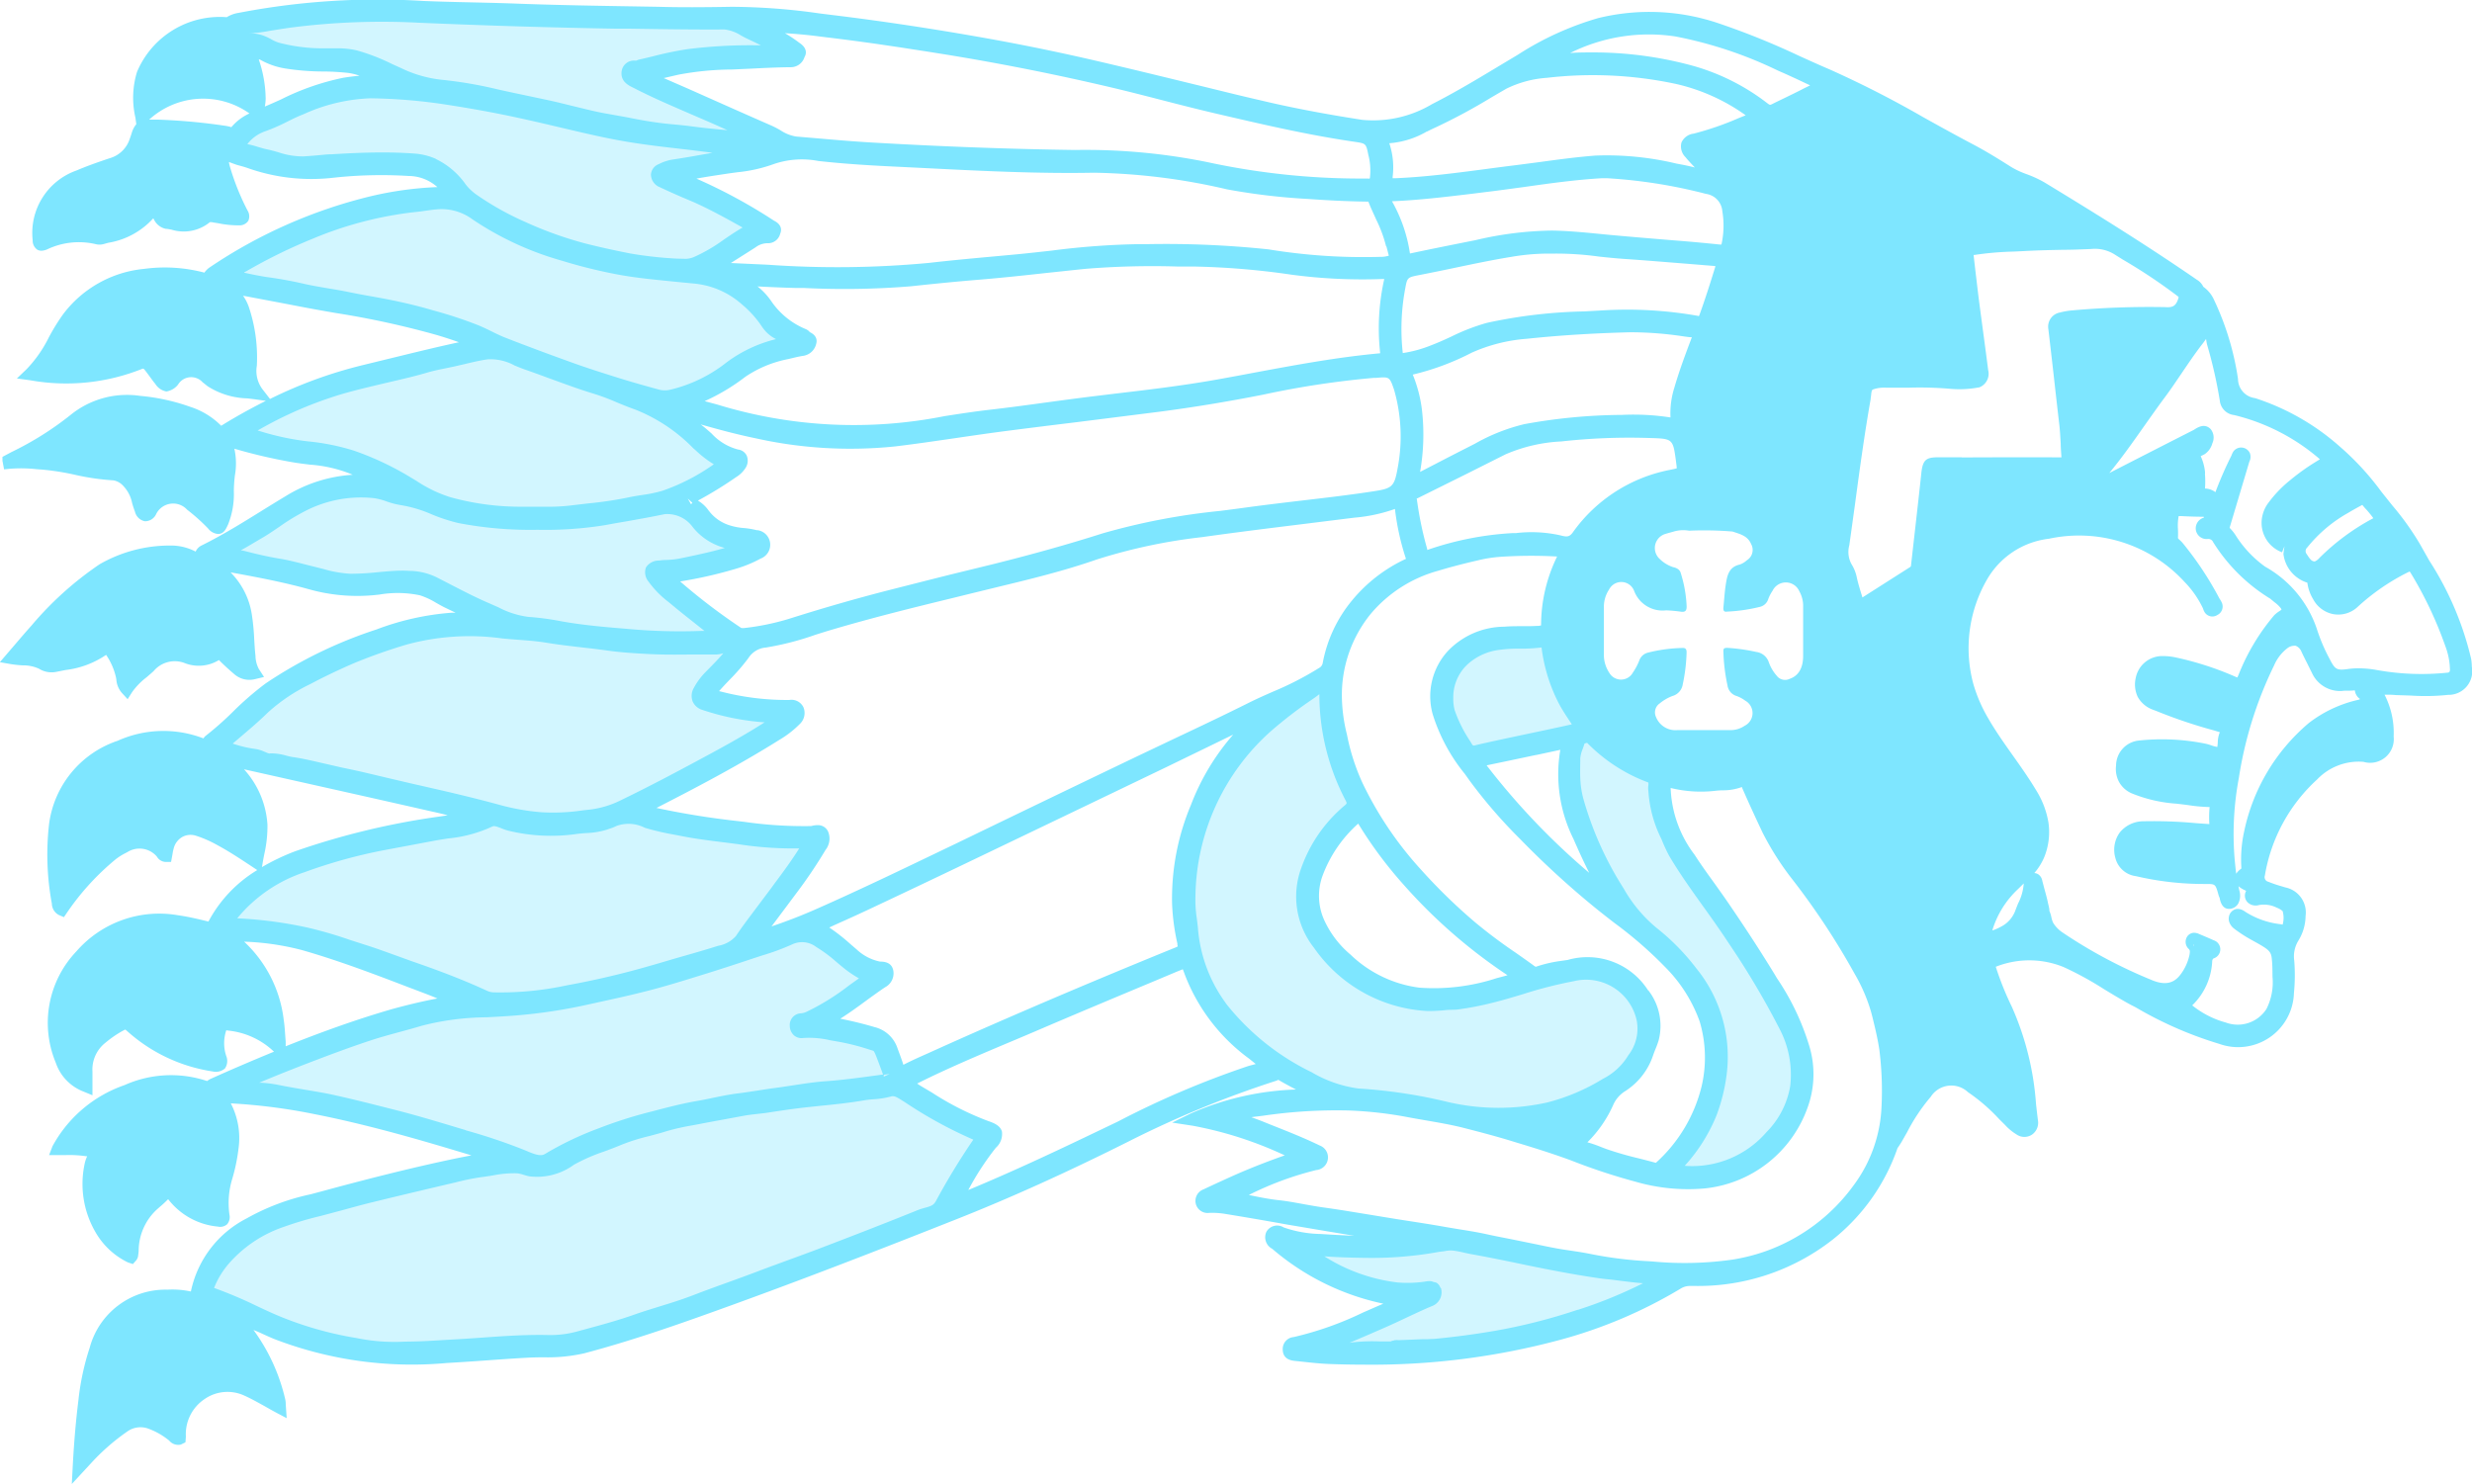 <svg xmlns="http://www.w3.org/2000/svg" width="47.296" height="28.396" viewBox="0 0 47.296 28.396"><g transform="translate(-65.948 -70.611)"><path d="M73.711,96.411a3.568,3.568,0,0,1-.962-.07,6.8,6.8,0,0,1-1.373-.373c-.477-.186-.921-.444-1.408-.6-.058-.019-.082-.034-.06-.1a1.706,1.706,0,0,1,.338-.576,2.567,2.567,0,0,1,1.078-.716c.307-.115.628-.186.944-.272.246-.066.492-.135.739-.2.216-.055.432-.1.648-.157.268-.064.534-.128.8-.189a7,7,0,0,1,.71-.149,3.825,3.825,0,0,1,.669-.071A1.874,1.874,0,0,1,76.1,93a1.081,1.081,0,0,0,.764-.209,7.76,7.76,0,0,1,.917-.385c.286-.123.59-.175.883-.268A5.455,5.455,0,0,1,79.29,92c.291-.057.581-.108.872-.163.144-.027.289-.034.434-.056.195-.031.394-.06.591-.085.414-.053.831-.078,1.243-.152a4.153,4.153,0,0,0,.519-.073.384.384,0,0,1,.322.1,8.071,8.071,0,0,0,1.4.76c.053.02.085.031.037.1a12.741,12.741,0,0,0-.748,1.237c-.089.166-.263.162-.4.219-.587.238-1.178.466-1.769.693-.432.165-.867.317-1.3.482-.408.156-.821.3-1.228.453-.372.144-.761.244-1.139.376s-.737.225-1.108.327a2.061,2.061,0,0,1-.58.069c-.592-.014-1.181.051-1.771.083C74.369,96.384,74.078,96.408,73.711,96.411Z" fill="#7ee6ff" opacity="0.35"/><path d="M88.7,87.763a4.439,4.439,0,0,1,1.485-3.256,8.325,8.325,0,0,1,1-.755c.036-.023.075-.065.116-.048s.025.078.023.117a4.229,4.229,0,0,0,.486,2.046.176.176,0,0,1-.053.257,2.624,2.624,0,0,0-.785,1.128,1.455,1.455,0,0,0,.221,1.416,2.7,2.7,0,0,0,2.074,1.163,3.983,3.983,0,0,0,1.207-.156c.525-.132,1.032-.326,1.568-.416a1.11,1.11,0,0,1,1.343.819.953.953,0,0,1-.164.78,1.321,1.321,0,0,1-.537.5,3.982,3.982,0,0,1-1.1.465,4.382,4.382,0,0,1-1.96-.008,9.513,9.513,0,0,0-1.691-.256,2.521,2.521,0,0,1-.951-.326A4.825,4.825,0,0,1,89.3,89.885a2.927,2.927,0,0,1-.559-1.518A3.793,3.793,0,0,1,88.7,87.763Z" fill="#7ee6ff" opacity="0.35"/><path d="M70.464,91.384c.515-.229,1.02-.428,1.528-.622.337-.129.675-.254,1.018-.365.32-.106.65-.182.974-.279a7.283,7.283,0,0,1,1.618-.187,10.006,10.006,0,0,0,1.457-.2c.388-.084.777-.167,1.162-.263.355-.088.706-.2,1.056-.3s.706-.224,1.057-.341a6.019,6.019,0,0,0,.718-.259.57.57,0,0,1,.583.058,4.536,4.536,0,0,1,.514.4,1.751,1.751,0,0,0,.336.223c.088.044.1.1.014.157a6.635,6.635,0,0,1-1.084.691.441.441,0,0,1-.126.032c-.064.009-.113.041-.107.11s.031.124.119.114a2.627,2.627,0,0,1,.707.072,5.1,5.1,0,0,1,.682.177c.083.025.111.116.142.192.048.121.092.244.136.366.034.09-.013.127-.1.138-.371.05-.741.1-1.115.131-.322.023-.641.086-.961.128-.236.031-.47.074-.707.1-.269.032-.533.1-.8.149s-.549.12-.822.191a8.631,8.631,0,0,0-1.031.327,6.044,6.044,0,0,0-.991.474c-.152.1-.338.009-.491-.056a10.879,10.879,0,0,0-1.133-.387c-.459-.137-.917-.279-1.381-.4-.361-.09-.722-.184-1.086-.265s-.752-.129-1.126-.207c-.187-.039-.385-.032-.575-.069A.382.382,0,0,1,70.464,91.384Z" fill="#7ee6ff" opacity="0.35"/><path d="M80.042,82.975a4.43,4.43,0,0,1-.513.587,1.173,1.173,0,0,0-.2.266.155.155,0,0,0,.094.243,4.47,4.47,0,0,0,1.337.237c.036,0,.086-.016.1.033s-.026.064-.06.088c-.53.35-1.091.648-1.651.948-.417.223-.835.442-1.261.648a1.944,1.944,0,0,1-.645.2,4.878,4.878,0,0,1-.959.051,4.441,4.441,0,0,1-.8-.141c-.28-.077-.563-.147-.846-.216s-.584-.133-.875-.2-.59-.142-.886-.209c-.212-.048-.425-.091-.638-.137-.237-.051-.471-.112-.71-.152a1.667,1.667,0,0,0-.408-.069c-.1.006-.2-.074-.314-.087a3.658,3.658,0,0,1-.51-.119c-.04-.01-.093-.024-.1-.07,0-.021.036-.053.061-.074.242-.213.494-.414.724-.639a3.471,3.471,0,0,1,.837-.565c.286-.151.577-.291.873-.417a10.4,10.4,0,0,1,1-.353,4.614,4.614,0,0,1,1.874-.12c.281.028.566.036.843.082.39.065.783.095,1.174.151.25.035.505.049.757.064.42.024.842,0,1.263.008C79.748,83.01,79.881,82.926,80.042,82.975Z" fill="#7ee6ff" opacity="0.35"/><path d="M81.462,86.72a9.457,9.457,0,0,1-.654.959c-.223.3-.456.6-.672.909a.686.686,0,0,1-.406.236c-.423.134-.853.248-1.278.374a16.074,16.074,0,0,1-1.627.385,5.979,5.979,0,0,1-1.437.138.468.468,0,0,1-.18-.045c-.459-.212-.932-.388-1.41-.554-.31-.108-.614-.228-.926-.326-.354-.111-.7-.239-1.067-.318a7.936,7.936,0,0,0-1.374-.176c-.048,0-.106,0-.126-.051s.031-.08.056-.112a2.916,2.916,0,0,1,1.375-.954,9.848,9.848,0,0,1,1.521-.422c.319-.061.639-.119.957-.182a3.831,3.831,0,0,0,1.1-.263c.132-.068.273.041.408.071a3.311,3.311,0,0,0,1.234.06,3.144,3.144,0,0,0,.577-.081,1.246,1.246,0,0,0,.161-.062.793.793,0,0,1,.638.027,5.877,5.877,0,0,0,.662.15c.366.073.737.11,1.106.159a6.636,6.636,0,0,0,1.2.077C81.337,86.718,81.385,86.72,81.462,86.72Z" fill="#7ee6ff" opacity="0.35"/><path d="M70.342,75.9a.586.586,0,0,1,.26-.206,10.248,10.248,0,0,1,1.289-.631,7.176,7.176,0,0,1,1.974-.514c.14-.011.279-.04.421-.051a1.111,1.111,0,0,1,.771.212,5.881,5.881,0,0,0,1.677.774,9.564,9.564,0,0,0,1.071.263c.479.089.962.12,1.445.17a1.7,1.7,0,0,1,.966.425,2.049,2.049,0,0,1,.408.453.649.649,0,0,0,.3.237c.046.021.115.042.11.1s-.077.059-.128.071a2.523,2.523,0,0,0-.99.444,2.9,2.9,0,0,1-1.123.545.6.6,0,0,1-.277,0c-.251-.07-.5-.139-.751-.217-.321-.1-.64-.2-.957-.316q-.619-.221-1.232-.46c-.183-.072-.356-.171-.539-.246a8.373,8.373,0,0,0-.863-.284c-.279-.081-.561-.148-.843-.2-.252-.049-.506-.089-.758-.141-.284-.059-.571-.093-.854-.159-.226-.052-.456-.09-.685-.124S70.587,75.945,70.342,75.9Z" fill="#7ee6ff" opacity="0.35"/><path d="M70.562,78.892a8.138,8.138,0,0,1,1.7-.794c.325-.1.66-.186.993-.265.276-.066.554-.125.827-.206.179-.053.365-.084.547-.124.211-.047.421-.107.638-.136a1.652,1.652,0,0,1,.766.2c.441.153.873.329,1.322.464.271.082.527.214.8.3A3.4,3.4,0,0,1,79.3,79.1a1.813,1.813,0,0,0,.454.334c.075.033.07.07.007.114a4.216,4.216,0,0,1-1.094.577c-.219.07-.455.085-.68.135-.358.079-.723.1-1.084.151a8.412,8.412,0,0,1-.953.025,5.185,5.185,0,0,1-1.413-.188,3.1,3.1,0,0,1-.788-.391,5.569,5.569,0,0,0-1.056-.5,4.2,4.2,0,0,0-.852-.176,5.161,5.161,0,0,1-.962-.2C70.775,78.95,70.66,78.969,70.562,78.892Z" fill="#7ee6ff" opacity="0.35"/><path d="M80.4,73.514a1.523,1.523,0,0,1-.445.086c-.38.058-.756.136-1.136.191a.821.821,0,0,0-.219.075c-.11.048-.1.158.022.216.218.1.44.2.66.3.356.16.7.352,1.037.543.023.012.037.04.065.07-.4.184-.7.49-1.1.654a.506.506,0,0,1-.223.05,9.277,9.277,0,0,1-1.088-.118c-.29-.058-.578-.119-.864-.193a7.262,7.262,0,0,1-1.159-.413,5.551,5.551,0,0,1-.947-.527,1.132,1.132,0,0,1-.241-.227,1.37,1.37,0,0,0-.524-.45,1.155,1.155,0,0,0-.351-.089,11.456,11.456,0,0,0-1.583.012c-.183.011-.367.03-.552.041a2.747,2.747,0,0,1-.736-.14c-.113-.023-.221-.068-.334-.092-.176-.038-.2-.1-.083-.229a.858.858,0,0,1,.376-.261c.25-.084.48-.224.727-.323a3.358,3.358,0,0,1,1.335-.317,10.6,10.6,0,0,1,1.4.113c.385.06.768.125,1.149.2.4.078.793.174,1.19.267.418.1.838.195,1.263.265.543.089,1.09.129,1.634.21a3.774,3.774,0,0,0,.439.017A.628.628,0,0,1,80.4,73.514Z" fill="#7ee6ff" opacity="0.35"/><path d="M79.738,82.776c-.124.012-.247.029-.371.036a11.381,11.381,0,0,1-1.466-.044,12.225,12.225,0,0,1-1.246-.146,5.533,5.533,0,0,0-.607-.08,2.44,2.44,0,0,1-.765-.26c-.356-.151-.694-.338-1.039-.513a1.109,1.109,0,0,0-.419-.107c-.393-.029-.779.063-1.169.055a3.19,3.19,0,0,1-.671-.125c-.239-.058-.474-.128-.719-.168-.223-.037-.445-.091-.665-.146a1.735,1.735,0,0,0-.2-.028c-.043,0-.1,0-.106-.059s.05-.087.086-.1a5.408,5.408,0,0,0,.494-.275c.279-.16.527-.369.817-.512a2.483,2.483,0,0,1,1.436-.281c.174.022.34.112.515.134.39.051.724.264,1.106.344a7.45,7.45,0,0,0,1.568.127,6.646,6.646,0,0,0,1.195-.089c.375-.07.752-.129,1.126-.208a.7.7,0,0,1,.664.29,1.121,1.121,0,0,0,.788.4c.044.005.118-.024.125.037s-.068.064-.117.082a9.24,9.24,0,0,1-1.121.283,3.966,3.966,0,0,1-.408.039c-.158.015-.194.075-.109.205a2.037,2.037,0,0,0,.411.408C79.151,82.31,79.446,82.528,79.738,82.776Z" fill="#7ee6ff" opacity="0.35"/><path d="M70.632,71.392l-.117-.165a.12.12,0,0,1,.114-.078c.3-.038.591-.093.889-.135a13.823,13.823,0,0,1,2.456-.09q1.892.081,3.782.113c.685.011,1.37.024,2.055.019a1.186,1.186,0,0,1,.5.192,4.744,4.744,0,0,1,.555.293,1.15,1.15,0,0,1-.4.069,9.306,9.306,0,0,0-1.346.073c-.305.043-.605.13-.906.2-.014,0-.027.012-.041.016-.074.022-.182-.009-.2.109s.1.154.171.193c.387.2.788.367,1.187.539.355.154.706.313,1.059.47a.221.221,0,0,1,.11.079c-.451-.032-.9-.063-1.339-.124-.212-.029-.427-.04-.639-.069-.319-.043-.631-.112-.946-.164-.389-.065-.765-.181-1.149-.263-.325-.071-.652-.136-.978-.209a7.692,7.692,0,0,0-1.063-.182,2.518,2.518,0,0,1-.8-.232,5.068,5.068,0,0,0-.832-.333,2.875,2.875,0,0,0-.628-.034,3.375,3.375,0,0,1-.866-.114c-.112-.032-.2-.106-.316-.142A.7.7,0,0,0,70.632,71.392Z" fill="#7ee6ff" opacity="0.35"/><path d="M97.6,85.731a2.4,2.4,0,0,0,.378,1.187c.347.584.776,1.113,1.145,1.682a15.721,15.721,0,0,1,.969,1.635,2.006,2.006,0,0,1,.22,1.177,1.762,1.762,0,0,1-.485.949,2.03,2.03,0,0,1-1.775.679c-.035,0-.086.02-.1-.031s.028-.057.05-.083a3.406,3.406,0,0,0,.671-1.021A2.638,2.638,0,0,0,98.3,89.21a4.193,4.193,0,0,0-.739-.749,2.865,2.865,0,0,1-.652-.781,6.548,6.548,0,0,1-.791-1.77,2.638,2.638,0,0,1-.057-.8,1.774,1.774,0,0,1,.092-.334c.019-.072.2-.1.253-.042a3.039,3.039,0,0,0,1.107.722C97.678,85.525,97.585,85.658,97.6,85.731Z" fill="#7ee6ff" opacity="0.35"/><path d="M91.829,96.428a2.312,2.312,0,0,1-.574-.046c.4-.161.8-.329,1.195-.5.281-.125.555-.264.837-.383a.158.158,0,0,0,.106-.193c-.019-.074-.112-.047-.17-.039a3.453,3.453,0,0,1-2.389-.738c-.011-.007-.017-.021-.038-.049a9.651,9.651,0,0,0,1.235.082,7.279,7.279,0,0,0,1.558-.132,1.45,1.45,0,0,1,.535.062c.509.089,1.013.205,1.522.3a14.89,14.89,0,0,0,2.073.273.114.114,0,0,1,.068.022A10.555,10.555,0,0,1,93.4,96.358c-.218.009-.435.018-.653.029-.051,0-.107-.017-.154.022a.046.046,0,0,0-.02.005A5.181,5.181,0,0,0,91.829,96.428Z" fill="#7ee6ff" opacity="0.35"/><path d="M99.743,72.993a3.938,3.938,0,0,1,1.605.48,15.428,15.428,0,0,1,1.83,1.132c.124.093.239.2.358.3a.1.1,0,0,1,.013.17c-.187.225-.367.456-.549.686a.077.077,0,0,1-.123.016A5.2,5.2,0,0,0,101.088,75a3.732,3.732,0,0,0-1.73,0c-.088.019-.11,0-.111-.085a1.7,1.7,0,0,0-.491-1.143c-.037-.039-.071-.081-.106-.122-.165-.191-.164-.191.083-.27.293-.093.575-.216.86-.332C99.642,73.028,99.693,73.011,99.743,72.993Z" fill="#7ee6ff"/><path d="M99.708,76.5a6.211,6.211,0,0,1,1.452.169,2.852,2.852,0,0,1,.784.416c.054.036.036.069.009.11-.317.475-.635.948-.948,1.426-.055.083-.117.054-.179.035-.219-.068-.441-.122-.663-.179a2.646,2.646,0,0,0-1.828.163c-.1.046-.129.021-.131-.081a2.39,2.39,0,0,1,.181-.8c.1-.3.228-.6.327-.907a.353.353,0,0,1,.263-.247A2.785,2.785,0,0,1,99.708,76.5Z" fill="#7ee6ff"/><path d="M100.266,75.085a4.339,4.339,0,0,1,1.752.426,3.47,3.47,0,0,1,.71.375c.084.061.093.112.031.19a9.453,9.453,0,0,0-.589.8c-.036.056-.067.1-.146.042a2.959,2.959,0,0,0-1.651-.571,4.268,4.268,0,0,0-1.412.074c-.061.015-.1.018-.072-.065.1-.351.2-.7.3-1.056.021-.073.086-.089.146-.108A3.267,3.267,0,0,1,100.266,75.085Z" fill="#7ee6ff"/><path d="M93.619,83.963a1.039,1.039,0,0,1,.97-1.039c.291-.048.587-.006.877-.055.085-.014.09.044.1.107a3.1,3.1,0,0,0,.342,1.081c.069.122.149.239.228.356s.079.143-.07.177c-.29.066-.581.125-.871.187-.334.072-.669.14-1,.218A.144.144,0,0,1,94,84.923a3.036,3.036,0,0,1-.349-.686A1.112,1.112,0,0,1,93.619,83.963Z" fill="#7ee6ff" opacity="0.35"/><path d="M100.093,72.838c.276-.148.557-.284.824-.444a.292.292,0,0,1,.332,0c.986.537,1.985,1.051,2.948,1.629.241.144.237.1.046.289-.165.16-.318.329-.469.5-.037.042-.052.048-.093.009a10.4,10.4,0,0,0-2.648-1.694,2.8,2.8,0,0,0-.8-.238A.246.246,0,0,1,100.093,72.838Z" fill="#7ee6ff"/><path d="M98.625,79.666c-.272,0-.272,0-.31-.271-.019-.135-.034-.27-.065-.4-.021-.093.013-.128.092-.164a2.466,2.466,0,0,1,1.65-.2c.246.063.491.123.738.183.089.022.123.046.055.144-.227.329-.445.664-.66,1-.056.09-.106.1-.2.051A2.843,2.843,0,0,0,98.625,79.666Z" fill="#7ee6ff"/><path d="M113.227,83.216a5.965,5.965,0,0,0-.8-1.877l-.178-.315a5.25,5.25,0,0,0-.527-.738l-.212-.266a5.233,5.233,0,0,0-.794-.863,4.542,4.542,0,0,0-1.623-.928.372.372,0,0,1-.326-.368,5.365,5.365,0,0,0-.453-1.5.619.619,0,0,0-.211-.263.311.311,0,0,0-.124-.135c-1-.689-2.038-1.329-2.919-1.864a2.185,2.185,0,0,0-.328-.152,1.673,1.673,0,0,1-.3-.138c-.232-.147-.5-.315-.779-.459-.3-.159-.6-.325-.9-.492a19.667,19.667,0,0,0-1.8-.919c-.2-.085-.393-.173-.589-.262a14.542,14.542,0,0,0-1.532-.619,4.119,4.119,0,0,0-2.309-.1,5.8,5.8,0,0,0-1.534.7l-.319.191c-.428.258-.871.525-1.324.755a2.2,2.2,0,0,1-1.338.3c-.726-.113-1.359-.234-1.933-.371-.44-.1-.879-.212-1.318-.318-.615-.15-1.231-.3-1.847-.443-.6-.139-1.215-.268-1.842-.384-1.091-.2-2.175-.366-3.223-.493l-.215-.027a12.142,12.142,0,0,0-1.687-.127c-.538.01-.983.012-1.4,0l-.353-.006c-.8-.013-1.632-.026-2.447-.058-.264-.009-.529-.015-.792-.021-.3-.007-.607-.014-.909-.027a14.042,14.042,0,0,0-3.492.221l-.044.008a.609.609,0,0,0-.22.082,1.718,1.718,0,0,0-1.717,1.048,1.692,1.692,0,0,0-.03.875l.017.124a.478.478,0,0,0-.088.169c-.009.03-.021.066-.036.107a.565.565,0,0,1-.383.375c-.24.08-.442.152-.642.237a1.267,1.267,0,0,0-.834,1.331.214.214,0,0,0,.083.179.153.153,0,0,0,.085.024.307.307,0,0,0,.111-.027,1.411,1.411,0,0,1,.924-.1.3.3,0,0,0,.152,0l.09-.025a1.483,1.483,0,0,0,.862-.468l.012.018a.323.323,0,0,0,.23.183c.036,0,.073.01.109.016a.791.791,0,0,0,.733-.144.22.22,0,0,1,.066.006l.094.015a1.9,1.9,0,0,0,.395.04.2.2,0,0,0,.179-.086.208.208,0,0,0-.015-.2,4.631,4.631,0,0,1-.342-.859.481.481,0,0,1-.013-.067c.061.021.121.047.181.063s.112.03.167.049a3.652,3.652,0,0,0,1.641.19,8.439,8.439,0,0,1,1.445-.035.835.835,0,0,1,.554.213,6.642,6.642,0,0,0-1.279.176,9.475,9.475,0,0,0-3.078,1.361.384.384,0,0,0-.1.1,2.96,2.96,0,0,0-1.154-.072,2.2,2.2,0,0,0-1.553.873,3.9,3.9,0,0,0-.273.444,2.422,2.422,0,0,1-.42.6l-.188.18.258.035a3.909,3.909,0,0,0,2.137-.218c.021-.007.027-.011.057.027s.058.076.086.114.071.1.11.145a.314.314,0,0,0,.213.146.354.354,0,0,0,.222-.131.294.294,0,0,1,.47-.046l.046.036c.019.016.037.031.057.045a1.481,1.481,0,0,0,.752.228c.057.007.115.013.175.022l.181.025c-.285.143-.57.3-.855.477a1.467,1.467,0,0,0-.594-.363,3.88,3.88,0,0,0-.958-.209,1.711,1.711,0,0,0-1.33.365,5.977,5.977,0,0,1-1.13.71l-.173.092v.075l.031.164.109-.011a2.761,2.761,0,0,1,.513.008l.122.009a4.924,4.924,0,0,1,.621.1,4.556,4.556,0,0,0,.729.105.326.326,0,0,1,.181.1.659.659,0,0,1,.175.335c.015.05.03.1.053.16a.245.245,0,0,0,.189.187.233.233,0,0,0,.22-.142.363.363,0,0,1,.591-.078,3.592,3.592,0,0,1,.4.358.268.268,0,0,0,.185.105l.024,0c.1-.014.133-.095.172-.177a1.557,1.557,0,0,0,.112-.642,2.769,2.769,0,0,1,.02-.3,1.305,1.305,0,0,0-.01-.512,10.077,10.077,0,0,0,1.08.253c.121.022.243.037.365.052a2.607,2.607,0,0,1,.765.171l.054.023a2.756,2.756,0,0,0-1.283.409c-.155.093-.309.188-.462.283-.368.229-.75.465-1.143.659a.239.239,0,0,0-.117.119,1.01,1.01,0,0,0-.487-.116,2.692,2.692,0,0,0-1.35.358,6.4,6.4,0,0,0-1.3,1.169c-.107.119-.211.241-.318.366l-.291.339.217.038a2.2,2.2,0,0,0,.222.023.716.716,0,0,1,.308.063.455.455,0,0,0,.324.063l.185-.037a1.737,1.737,0,0,0,.777-.29h0a1.23,1.23,0,0,1,.19.437l.006.035a.434.434,0,0,0,.106.256l.11.12.087-.137a1.31,1.31,0,0,1,.275-.282c.045-.039.09-.077.133-.116a.527.527,0,0,1,.591-.158.737.737,0,0,0,.661-.056c.093.094.19.182.29.267a.438.438,0,0,0,.394.1L71,83.565l-.1-.153a.563.563,0,0,1-.064-.252c-.011-.1-.018-.209-.024-.314a4.286,4.286,0,0,0-.047-.483,1.453,1.453,0,0,0-.406-.8c.494.09,1,.185,1.484.319A3.417,3.417,0,0,0,73.094,82l.108-.011a2.076,2.076,0,0,1,.779.013,1.428,1.428,0,0,1,.311.144c.055.031.11.062.166.09l.208.1c-.032,0-.059,0-.087,0a5.123,5.123,0,0,0-1.431.321,8.542,8.542,0,0,0-2.117,1.031,5.893,5.893,0,0,0-.623.539,6.12,6.12,0,0,1-.535.472.323.323,0,0,0-.033.041,2.134,2.134,0,0,0-1.644.047,1.946,1.946,0,0,0-1.309,1.591,5.134,5.134,0,0,0,.053,1.524.252.252,0,0,0,.131.216l.1.043.059-.087a4.872,4.872,0,0,1,.932-1.021,1.093,1.093,0,0,1,.184-.116l.046-.025a.435.435,0,0,1,.559.092.2.2,0,0,0,.162.1l.108,0,.027-.147a.812.812,0,0,1,.022-.107.351.351,0,0,1,.163-.222.332.332,0,0,1,.265-.025,2.182,2.182,0,0,1,.406.178c.231.124.449.269.68.422l.086.057a2.55,2.55,0,0,0-.934.985c-.188-.046-.38-.092-.578-.12a2.1,2.1,0,0,0-1.948.69,1.983,1.983,0,0,0-.395,2.131.9.9,0,0,0,.53.552l.172.071V91.3c0-.065,0-.125,0-.184a.651.651,0,0,1,.252-.555,2.062,2.062,0,0,1,.372-.249.092.092,0,0,1,.031.021,3.145,3.145,0,0,0,1.643.78.266.266,0,0,0,.238-.058.257.257,0,0,0,.022-.242.773.773,0,0,1-.006-.461c.007-.027.012-.036.021-.023a1.485,1.485,0,0,1,.9.406c-.428.176-.836.351-1.193.512a.334.334,0,0,0-.086.05,2.177,2.177,0,0,0-1.581.078,2.492,2.492,0,0,0-1.378,1.17l-.065.169.18,0H67.2a2.2,2.2,0,0,1,.392.021l.024,0-.008.018a.674.674,0,0,0-.043.139,1.836,1.836,0,0,0,.212,1.3,1.435,1.435,0,0,0,.62.576l.094.031.063-.072a.172.172,0,0,0,.038-.1q.006-.039.009-.075a1.082,1.082,0,0,1,.351-.8l.051-.045a2.04,2.04,0,0,0,.161-.149l.007.007a1.357,1.357,0,0,0,.946.517.2.2,0,0,0,.179-.047.215.215,0,0,0,.042-.182,1.585,1.585,0,0,1,.054-.686,3.452,3.452,0,0,0,.12-.581,1.443,1.443,0,0,0-.148-.862,11.011,11.011,0,0,1,1.6.206c.977.192,1.948.47,2.851.743.051.015.1.03.153.047l-.067.012-.193.038c-.931.193-1.857.435-2.64.647l-.173.046a4.349,4.349,0,0,0-1.233.465A2.035,2.035,0,0,0,69.6,95.324a1.667,1.667,0,0,0-.451-.035A1.5,1.5,0,0,0,67.664,96.4a4.867,4.867,0,0,0-.215,1c-.049.394-.085.807-.109,1.263l-.018.344.362-.391a4.1,4.1,0,0,1,.694-.609.435.435,0,0,1,.393-.064,1.377,1.377,0,0,1,.413.233.225.225,0,0,0,.224.077l.088-.043.007-.09a.321.321,0,0,0,0-.053.808.808,0,0,1,.363-.687.767.767,0,0,1,.759-.063c.132.059.256.13.384.2.073.042.147.084.224.125l.2.106-.018-.266a.422.422,0,0,0-.011-.1,3.623,3.623,0,0,0-.607-1.323c.032.015.066.027.1.042.106.047.213.1.321.141a7.33,7.33,0,0,0,3.281.45c.264-.015.527-.033.791-.052.244-.017.488-.035.731-.048.1-.006.209-.008.314-.009a3.2,3.2,0,0,0,.791-.076c.8-.212,1.584-.479,2.243-.714,1.736-.617,3.435-1.28,4.867-1.847,1.045-.413,2.14-.908,3.347-1.514A19.454,19.454,0,0,1,90.339,91.3a.391.391,0,0,0,.044-.016c.009,0,.021-.009.016-.014.108.063.221.125.345.189a5.41,5.41,0,0,0-2.012.458l-.357.175.393.06a7.264,7.264,0,0,1,1.761.567c-.284.1-.572.21-.886.345-.2.088-.406.183-.608.277l-.061.029a.235.235,0,0,0-.142.294.233.233,0,0,0,.248.156,1.5,1.5,0,0,1,.315.02c.388.063.776.13,1.163.2.427.072.863.147,1.3.217-.211-.007-.427-.02-.652-.034a2.245,2.245,0,0,1-.7-.126.236.236,0,0,0-.328.084.249.249,0,0,0,.111.326,4.763,4.763,0,0,0,2.126,1.05l-.041.018c-.115.048-.228.1-.341.148a6.3,6.3,0,0,1-1.334.473.228.228,0,0,0-.209.231c0,.093.034.206.231.225l.135.014c.182.02.363.04.545.046.223.008.441.012.657.012a13.837,13.837,0,0,0,3.74-.475,9.045,9.045,0,0,0,2.3-.977.335.335,0,0,1,.186-.054c.032,0,.066,0,.1,0a4.172,4.172,0,0,0,2.623-.883,3.83,3.83,0,0,0,1.246-1.756l.028-.04c.02-.031.04-.061.057-.091l.1-.176a3.527,3.527,0,0,1,.45-.673.466.466,0,0,1,.712-.09,3.48,3.48,0,0,1,.6.519l.109.108a1,1,0,0,0,.221.183.263.263,0,0,0,.3,0,.277.277,0,0,0,.109-.272c-.013-.107-.026-.213-.037-.319a5.534,5.534,0,0,0-.463-1.854,5.749,5.749,0,0,1-.3-.744l-.006-.02h0a1.736,1.736,0,0,1,1.3.007,6.311,6.311,0,0,1,.774.424c.165.1.33.2.5.293l.1.051a7.31,7.31,0,0,0,1.6.7,1.068,1.068,0,0,0,1.43-.97,3.5,3.5,0,0,0,.006-.622.576.576,0,0,1,.08-.384.919.919,0,0,0,.137-.47.49.49,0,0,0-.391-.548l-.075-.023a2.376,2.376,0,0,1-.246-.084.091.091,0,0,1-.067-.119,3.2,3.2,0,0,1,1-1.839,1.1,1.1,0,0,1,.887-.337.452.452,0,0,0,.577-.484,1.591,1.591,0,0,0-.174-.8,1.6,1.6,0,0,1,.21.006l.3.01a4.1,4.1,0,0,0,.708-.014.452.452,0,0,0,.452-.537A.956.956,0,0,0,113.227,83.216Zm-2.351-2.792c.065-.039.132-.077.2-.114l.069-.038c.028.036.058.07.088.1.043.051.085.1.123.155a4.35,4.35,0,0,0-1.031.76.25.25,0,0,1-.088.067c-.06,0-.089-.037-.156-.141a.091.091,0,0,1,.01-.125A2.7,2.7,0,0,1,110.876,80.424Zm-9.9-7.923a.171.171,0,0,1,.208,0l.8.432c.71.38,1.443.774,2.145,1.195l.073.042h0l-.051.048c-.16.156-.305.315-.437.464a10.7,10.7,0,0,0-2.63-1.669,2.674,2.674,0,0,0-.65-.214C100.618,72.705,100.8,72.607,100.98,72.5ZM99,83.729a.246.246,0,0,0,.173.2.615.615,0,0,1,.167.09.271.271,0,0,1-.011.479.481.481,0,0,1-.277.084c-.338,0-.676,0-1.013,0a.4.4,0,0,1-.408-.253.208.208,0,0,1,.073-.259.843.843,0,0,1,.24-.14.275.275,0,0,0,.2-.226,3.29,3.29,0,0,0,.073-.61c0-.067-.025-.088-.085-.084a2.934,2.934,0,0,0-.653.089.233.233,0,0,0-.166.148,1.13,1.13,0,0,1-.123.233.259.259,0,0,1-.455,0,.616.616,0,0,1-.1-.362c0-.289,0-.578,0-.867a.6.6,0,0,1,.1-.361.262.262,0,0,1,.478.027.582.582,0,0,0,.614.373,2.863,2.863,0,0,1,.291.027c.078.008.1-.027.1-.1a2.437,2.437,0,0,0-.113-.641c-.018-.07-.086-.1-.143-.112a.656.656,0,0,1-.256-.154.282.282,0,0,1,.118-.486c.046-.015.094-.026.141-.04a.64.64,0,0,1,.3-.018,6.583,6.583,0,0,1,.831.016c.14.048.289.079.356.24a.231.231,0,0,1-.081.309.4.4,0,0,1-.137.083c-.207.045-.24.209-.266.375-.023.145-.031.292-.046.438-.006.053,0,.1.072.087a3.2,3.2,0,0,0,.623-.09.219.219,0,0,0,.163-.151.7.7,0,0,1,.081-.156.282.282,0,0,1,.513.008.572.572,0,0,1,.073.295c0,.312,0,.626,0,.939,0,.239-.092.385-.258.442a.2.2,0,0,1-.25-.063.778.778,0,0,1-.148-.252.292.292,0,0,0-.241-.2A3.541,3.541,0,0,0,99,83.008c-.046,0-.083,0-.079.067A3.494,3.494,0,0,0,99,83.729Zm-1.518,5.835a1.376,1.376,0,0,0-1.542-.584L95.8,89a2.5,2.5,0,0,0-.469.111.231.231,0,0,1-.049-.032c-.115-.083-.231-.165-.347-.246a9.593,9.593,0,0,1-.774-.582,10.664,10.664,0,0,1-1.026-1,6.823,6.823,0,0,1-1.12-1.66,4.073,4.073,0,0,1-.289-.888l-.01-.047a3.116,3.116,0,0,1-.094-.7,2.457,2.457,0,0,1,.553-1.6,2.577,2.577,0,0,1,1.288-.823c.225-.068.468-.132.763-.2a2.611,2.611,0,0,1,.425-.067,8.908,8.908,0,0,1,1.089-.006,2.988,2.988,0,0,0-.307,1.318.283.283,0,0,1-.085.01c-.09.005-.181.006-.27.005-.118,0-.234,0-.35.01a1.506,1.506,0,0,0-1.078.465,1.281,1.281,0,0,0-.291,1.209,3.426,3.426,0,0,0,.616,1.144l.091.128a9.6,9.6,0,0,0,.963,1.114,16.932,16.932,0,0,0,1.358,1.252c.149.123.3.242.455.361a7.786,7.786,0,0,1,.98.855,2.815,2.815,0,0,1,.645,1.025,2.414,2.414,0,0,1,.039,1.235,2.89,2.89,0,0,1-.877,1.471c-.109-.03-.219-.058-.329-.086a6.4,6.4,0,0,1-.626-.181l-.094-.036a2.333,2.333,0,0,0-.261-.09,2.351,2.351,0,0,0,.5-.728.591.591,0,0,1,.23-.255,1.3,1.3,0,0,0,.528-.683c.013-.039.028-.076.043-.114a1.7,1.7,0,0,0,.063-.173A1.108,1.108,0,0,0,97.487,89.564Zm-2.695-.291c-.035.011-.071.02-.108.03l-.092.024a3.861,3.861,0,0,1-1.483.183,2.33,2.33,0,0,1-1.318-.633,1.884,1.884,0,0,1-.492-.638,1.126,1.126,0,0,1-.04-.876,2.5,2.5,0,0,1,.68-.992,8.037,8.037,0,0,0,.877,1.178A10.114,10.114,0,0,0,94.792,89.273Zm-6.315-.6.009.047a.152.152,0,0,1-.037.019q-1.107.45-2.207.917c-.927.395-1.695.731-2.417,1.057l-.115.052c-.153.068-.306.135-.473.221-.022-.072-.049-.144-.075-.215l-.039-.106a.615.615,0,0,0-.436-.4c-.2-.059-.4-.11-.657-.161.177-.112.341-.232.5-.349.12-.087.238-.173.359-.254a.3.3,0,0,0,.156-.314c-.022-.117-.1-.176-.255-.176a.918.918,0,0,1-.443-.229l-.128-.11a3.585,3.585,0,0,0-.4-.313l.1-.047c.209-.093.417-.187.622-.283q.9-.423,1.8-.854,1.974-.946,3.948-1.895c.4-.195.806-.391,1.209-.588l.05-.025a4.459,4.459,0,0,0-.809,1.346,4.616,4.616,0,0,0-.361,1.893A4.2,4.2,0,0,0,88.477,88.677ZM82.97,91.161h0l-.115.053c0-.011.007-.029,0-.036Zm5.518-6.45-.772.367Q86,85.9,84.284,86.731l-.29.139c-.783.376-1.592.766-2.4,1.123-.305.136-.6.249-.885.345l.008-.01q.232-.309.462-.618a9.179,9.179,0,0,0,.564-.836.349.349,0,0,0,.046-.357.213.213,0,0,0-.2-.117.482.482,0,0,0-.093.011.18.18,0,0,1-.038.007,8.03,8.03,0,0,1-1.271-.081l-.1-.012a15.512,15.512,0,0,1-1.579-.254c.783-.4,1.588-.824,2.347-1.3a1.914,1.914,0,0,0,.394-.305.288.288,0,0,0,.071-.321.254.254,0,0,0-.271-.14,5.032,5.032,0,0,1-1.316-.163l-.028-.006.02-.022c.058-.065.117-.127.177-.19a3.915,3.915,0,0,0,.366-.422.436.436,0,0,1,.333-.2,5.515,5.515,0,0,0,.95-.245c.109-.034.217-.069.325-.1.757-.224,1.536-.417,2.288-.6l.357-.088.508-.124c.625-.151,1.272-.308,1.894-.525a10.551,10.551,0,0,1,2.023-.431c.645-.091,1.292-.171,1.939-.251l.971-.121a3.087,3.087,0,0,0,.781-.167,4.853,4.853,0,0,0,.212.958l-.009,0a2.921,2.921,0,0,0-1.03.8,2.63,2.63,0,0,0-.554,1.185.134.134,0,0,1-.071.1,6.087,6.087,0,0,1-.891.457c-.158.07-.317.14-.471.218C89.383,84.287,88.936,84.5,88.488,84.711Zm-8.051-3.952a1.553,1.553,0,0,0-.26-.044,1.17,1.17,0,0,1-.253-.047.792.792,0,0,1-.389-.252l-.027-.033a.658.658,0,0,0-.207-.193,7.6,7.6,0,0,0,.731-.449.557.557,0,0,0,.184-.182.252.252,0,0,0,.018-.231.211.211,0,0,0-.163-.115,1.045,1.045,0,0,1-.508-.306c-.053-.047-.106-.094-.161-.138l-.048-.037c.351.1.694.192,1.043.264a8.327,8.327,0,0,0,2.679.157c.393-.047.784-.105,1.175-.162.315-.046.63-.092.946-.133.45-.058.9-.114,1.353-.169q.793-.1,1.586-.2c.636-.083,1.281-.189,1.974-.325a17.2,17.2,0,0,1,2.118-.322c.015,0,.031,0,.044,0,.261-.023.262-.024.348.225a3.229,3.229,0,0,1,.071,1.49c-.066.369-.1.4-.476.457-.451.069-.912.123-1.358.175-.347.041-.693.082-1.039.129-.174.024-.349.047-.523.069a12.691,12.691,0,0,0-2.251.43c-.627.2-1.307.392-2.079.585l-.819.2c-.4.1-.791.2-1.186.3-.613.157-1.242.337-1.922.552a4.682,4.682,0,0,1-.839.173c-.047.006-.061,0-.069,0a11.6,11.6,0,0,1-1.169-.89,8.25,8.25,0,0,0,1.068-.243A2.374,2.374,0,0,0,80.5,81.3a.282.282,0,0,0-.068-.545Zm1-3.8a.224.224,0,0,0-.074-.051,1.479,1.479,0,0,1-.646-.516,1.327,1.327,0,0,0-.275-.3c.24.012.48.023.719.029l.158,0a15.577,15.577,0,0,0,2.058-.032c.422-.046.845-.088,1.267-.123.446-.036.891-.084,1.335-.133.252-.026.5-.054.753-.079a15.867,15.867,0,0,1,1.742-.043l.3,0a14.664,14.664,0,0,1,1.883.156,10.256,10.256,0,0,0,1.764.082h.009l0,.013a4.277,4.277,0,0,0-.076,1.4v.009h0c-.816.074-1.632.226-2.42.373-.234.044-.467.088-.7.129-.642.115-1.3.194-1.94.269l-.362.044c-.317.038-.634.081-.951.124-.366.05-.731.1-1.1.142-.287.033-.572.077-.857.121a8.9,8.9,0,0,1-4.346-.219l-.248-.067a3.891,3.891,0,0,0,.78-.467,2.209,2.209,0,0,1,.824-.339c.1-.024.192-.048.288-.062a.3.3,0,0,0,.243-.233C81.578,77.14,81.59,77.033,81.434,76.963Zm13.9,8.1.464-.1a2.776,2.776,0,0,0,.253,1.708c.095.22.194.434.3.646a13.484,13.484,0,0,1-1.963-2.057C94.7,85.192,95.018,85.125,95.333,85.058Zm-1.169-.184h0c-.029.006-.039,0-.051-.014h0l-.045-.074a2.579,2.579,0,0,1-.292-.585.86.86,0,0,1-.027-.2l0-.03V83.96a.861.861,0,0,1,.267-.631,1.105,1.105,0,0,1,.6-.281,2.707,2.707,0,0,1,.418-.025A3.087,3.087,0,0,0,95.442,83a3.163,3.163,0,0,0,.356,1.119c.066.116.14.227.224.352-.193.044-.386.085-.58.126l-.525.111C94.666,84.762,94.415,84.815,94.164,84.874ZM96.039,80.8c-.066.09-.117.087-.241.054a2.538,2.538,0,0,0-.847-.042l-.067,0a5.973,5.973,0,0,0-1.612.317l-.018.006,0-.019a6.645,6.645,0,0,1-.2-.97s.007,0,.014,0L94,79.683l.755-.379a3.051,3.051,0,0,1,1.066-.246,11.834,11.834,0,0,1,1.683-.066c.452.013.452.013.511.451.006.049.013.1.014.129-.027.009-.077.019-.136.031A2.972,2.972,0,0,0,96.039,80.8Zm1.945-2.775a1.628,1.628,0,0,0-.075.574,4.609,4.609,0,0,0-.924-.049,10.693,10.693,0,0,0-1.872.177,3.626,3.626,0,0,0-.945.374l-.139.071q-.311.158-.619.318l-.292.151a4.118,4.118,0,0,0,.034-1.2,2.635,2.635,0,0,0-.174-.662,4.912,4.912,0,0,0,1.131-.421,3.149,3.149,0,0,1,1.047-.264c.611-.065,1.257-.106,1.977-.125a6.788,6.788,0,0,1,1.041.081l.11.014.033,0-.012.034C98.2,77.377,98.078,77.7,97.984,78.025ZM96.616,76.55l-.36.02a9.612,9.612,0,0,0-1.86.219,3.929,3.929,0,0,0-.679.262c-.125.058-.25.115-.379.164a2.381,2.381,0,0,1-.551.152,4.173,4.173,0,0,1,.046-1.231c.04-.217.04-.217.276-.263s.449-.09.673-.137c.361-.076.735-.154,1.1-.213a4.211,4.211,0,0,1,.648-.059l.116,0h.008a5.94,5.94,0,0,1,.888.057c.163.017.325.034.489.045.4.027.8.061,1.208.093l.514.042h.013l0,.015c-.094.306-.191.612-.3.914-.01.03-.016.035-.026.026A7.789,7.789,0,0,0,96.616,76.55Zm1.366-1.339c-.414-.034-.829-.068-1.242-.106l-.195-.019c-.293-.029-.6-.058-.9-.063a6.668,6.668,0,0,0-1.469.184l-.152.03c-.365.073-.731.146-1.1.225a2.851,2.851,0,0,0-.329-.973l-.014-.027c.517-.021,1.035-.084,1.536-.144l.223-.028c.255-.03.509-.066.763-.1.481-.068.978-.139,1.5-.169l.086,0a9.8,9.8,0,0,1,1.9.3.363.363,0,0,1,.312.332,1.67,1.67,0,0,1-.017.637s-.008,0-.035,0Q98.419,75.245,97.982,75.211Zm.81,16.737a3.456,3.456,0,0,0,.19-.764,2.681,2.681,0,0,0-.585-2.051,4.313,4.313,0,0,0-.76-.771,2.716,2.716,0,0,1-.623-.748,6.427,6.427,0,0,1-.777-1.736,1.786,1.786,0,0,1-.054-.373c-.006-.127,0-.256,0-.387a.607.607,0,0,1,.045-.173c.013-.036.026-.071.036-.107a.3.3,0,0,0,.049-.014,3.177,3.177,0,0,0,1.173.761.206.206,0,0,1,0,.051.354.354,0,0,0,0,.109,2.373,2.373,0,0,0,.251.924,3.088,3.088,0,0,0,.144.314c.2.34.434.665.658.979.167.232.333.466.5.721a15.635,15.635,0,0,1,.953,1.608,1.885,1.885,0,0,1,.208,1.1,1.636,1.636,0,0,1-.453.882,1.881,1.881,0,0,1-1.566.646A3.256,3.256,0,0,0,98.792,91.948Zm1.227-12.059-.012.019-.024-.011a2.982,2.982,0,0,0-1.356-.356H98.54c-.038,0-.066,0-.07,0a.817.817,0,0,1-.032-.164l-.009-.071a1.886,1.886,0,0,0-.069-.347s.007-.007.033-.018a2.308,2.308,0,0,1,1.567-.193l.582.145.113.028C100.437,79.24,100.227,79.564,100.019,79.889Zm.32-1.5-.144-.037a2.875,2.875,0,0,0-.729-.1,2.789,2.789,0,0,0-1.135.245,2.282,2.282,0,0,1,.155-.648L98.5,77.8c.047-.136.1-.271.148-.406.063-.167.125-.333.18-.5a.232.232,0,0,1,.179-.166,2.652,2.652,0,0,1,.7-.1l.1,0a5.658,5.658,0,0,1,1.316.16,2.511,2.511,0,0,1,.691.361l.011.008-.216.324c-.238.356-.476.712-.695,1.07a.341.341,0,0,1-.053-.016C100.69,78.484,100.515,78.439,100.339,78.394Zm.046-2.168c-.187-.018-.364-.027-.532-.027a4.077,4.077,0,0,0-.81.078c.076-.259.149-.519.224-.779l.044-.16a.36.36,0,0,1,.064-.023,3.165,3.165,0,0,1,.893-.105,3.95,3.95,0,0,1,1.7.417,3.45,3.45,0,0,1,.685.36l.01.008,0,0a9.615,9.615,0,0,0-.589.8A3.154,3.154,0,0,0,100.385,76.226Zm.733-1.344a3.527,3.527,0,0,0-.868-.106,4.422,4.422,0,0,0-.88.093,1.84,1.84,0,0,0-.524-1.182c-.023-.024-.045-.05-.066-.076l-.037-.043-.04-.046.067-.022c.244-.077.482-.176.713-.271l.157-.064c.027-.012.056-.022.085-.033l.035-.012a3.821,3.821,0,0,1,1.528.463,15.523,15.523,0,0,1,1.814,1.123c.085.062.164.131.243.2l.1.092c-.15.18-.3.365-.442.549l-.086.109A5.311,5.311,0,0,0,101.118,74.882ZM98,71.308a7.908,7.908,0,0,1,1.965.654c.181.078.361.162.545.249l.071.033-.066.033c-.028.013-.055.026-.081.04-.111.058-.224.112-.337.167-.08.039-.16.077-.24.117-.038.019-.044.024-.089-.01a4.177,4.177,0,0,0-1.43-.721,7.219,7.219,0,0,0-1.928-.256c-.139,0-.28,0-.422.012A3.375,3.375,0,0,1,98,71.308Zm-4.749,1.82c.056-.028.112-.056.169-.081a11.2,11.2,0,0,0,1.067-.575l.278-.162a2.074,2.074,0,0,1,.78-.21,7.61,7.61,0,0,1,2.468.117,3.7,3.7,0,0,1,1.335.6l-.128.051a5.724,5.724,0,0,1-.867.3.292.292,0,0,0-.234.17.288.288,0,0,0,.075.278c.056.069.117.132.181.2-.071-.018-.141-.034-.211-.048l-.142-.027a5.727,5.727,0,0,0-1.548-.153c-.353.027-.709.075-1.053.122l-.451.059c-.181.022-.363.046-.545.07-.585.078-1.191.158-1.789.183h-.043l0-.028a1.452,1.452,0,0,0-.064-.642A1.677,1.677,0,0,0,93.246,73.128Zm-.779,2.194.01.033c.032.123.037.152.041.147a.5.5,0,0,1-.167.024,11.245,11.245,0,0,1-2.137-.143,18.694,18.694,0,0,0-2.334-.1h-.162a14.851,14.851,0,0,0-1.659.124c-.219.024-.438.049-.657.07l-.4.037c-.431.039-.861.079-1.29.128a18.77,18.77,0,0,1-3.086.034l-.7-.032.473-.3a.379.379,0,0,1,.222-.079.24.24,0,0,0,.25-.184c.02-.046.048-.163-.117-.246a10.2,10.2,0,0,0-1.486-.806c.213-.04.42-.069.622-.1l.161-.022a2.849,2.849,0,0,0,.7-.158,1.663,1.663,0,0,1,.847-.058c.524.059,1.045.088,1.486.109l.509.025c1.075.054,2.189.112,3.283.091a11.951,11.951,0,0,1,2.542.318l.055.01a12.044,12.044,0,0,0,1.5.174c.4.029.762.046,1.13.051l.021,0c.043.117.1.23.149.343A2.509,2.509,0,0,1,92.467,75.322ZM81.56,71.3l.175.022c.329.039.652.082.965.126l.461.068.568.088.306.049c1.049.17,2.111.381,3.153.626.328.077.654.161.98.245s.681.175,1.023.255c.861.2,1.751.411,2.679.546.214.032.214.032.258.249a1.174,1.174,0,0,1,.032.421c0,.02-.006.03-.006.032a.038.038,0,0,1-.028,0,13.9,13.9,0,0,1-3.074-.313,11.712,11.712,0,0,0-2.53-.233c-1.23-.017-2.5-.063-3.879-.142-.349-.02-.7-.05-1.045-.08l-.414-.035a.751.751,0,0,1-.3-.118,1.872,1.872,0,0,0-.172-.09c-.536-.234-1.071-.473-1.606-.711l-.459-.2.276-.064a5.68,5.68,0,0,1,1.033-.1l.353-.016c.258-.013.518-.026.776-.028h0a.275.275,0,0,0,.255-.193c.027-.045.073-.163-.1-.275a2.524,2.524,0,0,0-.275-.183Q81.266,71.264,81.56,71.3ZM71.114,71.2c.139-.022.28-.045.42-.064a13.644,13.644,0,0,1,2.433-.09c1.306.056,2.579.094,3.785.114l.25,0c.6.009,1.2.019,1.808.015a.744.744,0,0,1,.309.111q.066.038.132.069c.088.041.172.081.255.123h-.051a9.6,9.6,0,0,0-1.364.075,6.608,6.608,0,0,0-.652.136c-.087.021-.176.043-.262.062a.189.189,0,0,0-.051.019.243.243,0,0,1-.04,0,.238.238,0,0,0-.245.208c-.024.195.135.27.238.319.34.176.7.33,1.041.478l.153.066c.2.086.4.173.593.261-.23-.02-.465-.044-.7-.075-.108-.015-.216-.025-.325-.035s-.21-.02-.314-.035c-.193-.026-.384-.061-.575-.1l-.367-.066c-.232-.038-.464-.1-.69-.154-.15-.037-.3-.075-.453-.108l-.34-.072c-.213-.045-.425-.089-.637-.137a8,8,0,0,0-1.08-.184,2.352,2.352,0,0,1-.763-.222l-.173-.078a3.819,3.819,0,0,0-.68-.262,1.584,1.584,0,0,0-.384-.038h-.27a3.328,3.328,0,0,1-.835-.109.713.713,0,0,1-.14-.063,1.06,1.06,0,0,0-.174-.079.854.854,0,0,0-.241-.039C70.857,71.244,70.986,71.224,71.114,71.2Zm-.212.549c.009,0,.017,0,.027.006a1.418,1.418,0,0,0,.481.167,4.731,4.731,0,0,0,.706.057c.157,0,.315.009.472.025a1.066,1.066,0,0,1,.239.056c-.1.009-.206.022-.31.039a4.8,4.8,0,0,0-1.191.414c-.1.046-.207.093-.311.137a1.016,1.016,0,0,0,.016-.148A2.392,2.392,0,0,0,70.9,71.752Zm-.529,1.295a.679.679,0,0,0-.109-.025,11.317,11.317,0,0,0-1.3-.119c-.065,0-.114,0-.162,0a1.53,1.53,0,0,1,1.919-.118A.972.972,0,0,0,70.373,73.047Zm3.915.607a1.238,1.238,0,0,0-.39-.1c-.212-.016-.425-.023-.634-.023-.339,0-.668.017-.966.035-.094,0-.189.013-.284.021s-.178.015-.268.02a1.472,1.472,0,0,1-.468-.078c-.077-.022-.156-.044-.235-.06-.053-.011-.1-.027-.157-.043a1.776,1.776,0,0,0-.177-.048l-.03-.008.015-.016a.733.733,0,0,1,.323-.226,3.551,3.551,0,0,0,.427-.186c.1-.049.2-.1.306-.14a3.37,3.37,0,0,1,1.286-.307,10.372,10.372,0,0,1,1.384.111c.4.061.783.127,1.143.2s.689.149,1.032.23l.153.036c.446.105.85.2,1.273.267.3.048.6.084.893.117.222.026.444.051.665.082l-.175.031c-.2.036-.4.071-.6.1a.887.887,0,0,0-.251.085.231.231,0,0,0-.151.205.266.266,0,0,0,.17.237c.141.067.284.13.426.192l.236.1c.314.142.623.312.922.48-.126.072-.244.153-.359.231a3.139,3.139,0,0,1-.558.327.446.446,0,0,1-.165.041L78.9,75.56a7.469,7.469,0,0,1-.9-.1c-.237-.047-.548-.112-.857-.191A7.2,7.2,0,0,1,76,74.859a5.5,5.5,0,0,1-.925-.516.966.966,0,0,1-.215-.2A1.479,1.479,0,0,0,74.288,73.654ZM70.625,75.82l.04-.021a10.154,10.154,0,0,1,1.273-.623,7.089,7.089,0,0,1,1.939-.506c.07-.006.14-.016.21-.026s.139-.02.21-.026a.991.991,0,0,1,.69.19A5.939,5.939,0,0,0,76.7,75.6a9.7,9.7,0,0,0,1.084.267c.369.068.743.1,1.105.137l.35.034a1.6,1.6,0,0,1,.9.394,1.991,1.991,0,0,1,.385.426.688.688,0,0,0,.272.242,2.631,2.631,0,0,0-.946.445,2.761,2.761,0,0,1-1.074.522.44.44,0,0,1-.217,0c-.25-.069-.5-.138-.747-.215-.319-.1-.638-.2-.953-.315-.41-.147-.82-.3-1.229-.459-.094-.036-.186-.081-.277-.126s-.171-.083-.258-.119a8.206,8.206,0,0,0-.842-.278l-.035-.01c-.269-.079-.557-.148-.854-.206-.108-.021-.217-.041-.326-.06-.144-.026-.287-.052-.43-.082-.126-.026-.253-.047-.38-.068-.158-.027-.315-.053-.472-.089-.249-.058-.5-.1-.694-.126-.148-.022-.294-.053-.444-.085Zm.344,2.238a.583.583,0,0,1-.107-.448,3.039,3.039,0,0,0-.155-1.13.833.833,0,0,0-.109-.21l.061.011c.326.062.653.123.979.186.241.047.483.09.725.132a16.715,16.715,0,0,1,1.957.427c.138.042.274.085.409.134-.466.1-.934.217-1.387.327l-.479.117a8.538,8.538,0,0,0-1.749.641Zm.881,1a5.039,5.039,0,0,1-.939-.2l-.034-.009a7.52,7.52,0,0,1,1.417-.636c.3-.1.614-.174.985-.262l.2-.047c.213-.049.426-.1.635-.161.12-.036.243-.061.367-.086l.171-.036.19-.044c.15-.036.291-.07.437-.09a.958.958,0,0,1,.515.118c.064.026.128.053.194.076.159.055.316.113.473.171.277.1.564.208.854.295a4.328,4.328,0,0,1,.424.159c.121.051.243.1.368.144a3.191,3.191,0,0,1,1.106.739l.034.029a2.1,2.1,0,0,0,.358.277,3.906,3.906,0,0,1-.98.506,2.613,2.613,0,0,1-.4.083c-.091.014-.183.029-.272.049a7.157,7.157,0,0,1-.753.111l-.321.038a3.5,3.5,0,0,1-.471.025c-.115,0-.234,0-.351,0h-.117a5.015,5.015,0,0,1-1.379-.183,2.551,2.551,0,0,1-.643-.31l-.113-.068a5.652,5.652,0,0,0-1.08-.51A4.312,4.312,0,0,0,71.85,79.058Zm7.344,1.173a.071.071,0,0,1-.026.028l-.061-.108h0Zm-4.639,1.557-.256-.132a1.228,1.228,0,0,0-.466-.12c-.058,0-.115-.006-.173-.006-.167,0-.332.016-.493.031a5.028,5.028,0,0,1-.51.029,2.289,2.289,0,0,1-.525-.092l-.119-.03-.205-.051c-.169-.044-.344-.089-.523-.118-.225-.037-.447-.091-.654-.144a.719.719,0,0,0-.076-.014c.085-.045.167-.094.246-.141l.134-.079c.123-.07.241-.15.359-.231a4,4,0,0,1,.451-.278,2.325,2.325,0,0,1,1.364-.268,1.251,1.251,0,0,1,.236.062,1.552,1.552,0,0,0,.28.072,2.464,2.464,0,0,1,.578.173,3.293,3.293,0,0,0,.517.169,7.3,7.3,0,0,0,1.508.129,7.208,7.208,0,0,0,1.3-.09c.132-.025.264-.048.4-.071.244-.043.489-.087.733-.138a.6.6,0,0,1,.54.246,1.165,1.165,0,0,0,.615.4c-.26.076-.527.132-.788.187l-.081.016a1.592,1.592,0,0,1-.251.027c-.048,0-.1.006-.143.011a.29.29,0,0,0-.247.134.276.276,0,0,0,.047.265,1.862,1.862,0,0,0,.384.393l.05.041c.134.113.272.222.41.331l.23.183-.069,0a11.067,11.067,0,0,1-1.45-.043c-.421-.034-.833-.071-1.233-.144a5.273,5.273,0,0,0-.621-.082,1.714,1.714,0,0,1-.571-.183l-.153-.068C75.067,82.053,74.807,81.918,74.555,81.788ZM70.4,84.84l.17-.145c.167-.142.34-.289.5-.447a3.383,3.383,0,0,1,.808-.544c.276-.146.567-.285.864-.412a10.334,10.334,0,0,1,.993-.349,4.575,4.575,0,0,1,1.825-.115c.1.01.2.017.3.025.179.013.363.027.539.056.227.038.455.064.683.09.164.019.329.038.493.061.26.037.53.052.768.065.273.015.548.013.812.01.153,0,.305,0,.456,0a.517.517,0,0,0,.176-.024c-.093.11-.194.212-.3.319l-.045.046a1.3,1.3,0,0,0-.22.3.3.3,0,0,0-.022.256.292.292,0,0,0,.189.164,4.777,4.777,0,0,0,1.188.237c-.469.3-.965.563-1.446.821l-.036.019c-.5.268-.89.467-1.257.645a1.819,1.819,0,0,1-.6.184l-.137.015a3.841,3.841,0,0,1-.8.036,4.3,4.3,0,0,1-.781-.137c-.281-.077-.564-.148-.848-.216-.175-.042-.351-.082-.526-.122l-.351-.08-.426-.1-.46-.109c-.14-.032-.28-.062-.421-.091l-.436-.1c-.166-.038-.331-.076-.5-.1-.042-.006-.083-.017-.124-.027a1.068,1.068,0,0,0-.273-.044h-.039c-.018.011-.067-.015-.111-.033a.66.66,0,0,0-.182-.053,2.266,2.266,0,0,1-.361-.081Zm.219.492,2.031.455q.781.175,1.564.353c.1.022.2.045.3.072l-.04.006-.134.02a14.4,14.4,0,0,0-2.739.66,4.2,4.2,0,0,0-.641.305l.013-.076c.009-.057.02-.113.031-.169a2.4,2.4,0,0,0,.061-.567A1.731,1.731,0,0,0,70.617,85.332ZM71.776,87.3a9.808,9.808,0,0,1,1.5-.417l.426-.08.532-.1c.1-.019.2-.034.295-.049a2.572,2.572,0,0,0,.835-.226c.04-.021.094,0,.18.034a.943.943,0,0,0,.142.047,3.444,3.444,0,0,0,1.28.062c.063-.009.128-.014.192-.019a1.5,1.5,0,0,0,.409-.068l.042-.015a.784.784,0,0,0,.133-.053.678.678,0,0,1,.544.035,4.831,4.831,0,0,0,.545.128l.13.025c.281.057.566.092.842.126l.272.035a6.823,6.823,0,0,0,1.164.08c-.153.245-.319.467-.48.683l-.055.076-.238.317c-.148.2-.3.393-.437.6a.585.585,0,0,1-.341.188c-.255.081-.513.154-.772.228-.168.048-.336.1-.5.146a15.931,15.931,0,0,1-1.615.381,6.045,6.045,0,0,1-1.406.136.348.348,0,0,1-.135-.033c-.51-.236-1.028-.423-1.422-.559l-.332-.12c-.2-.072-.4-.145-.6-.207l-.276-.089a7.9,7.9,0,0,0-.8-.232,7.991,7.991,0,0,0-1.343-.177A2.807,2.807,0,0,1,71.776,87.3Zm-1.154,1.33a5,5,0,0,1,1.107.162c.7.2,1.384.461,2.05.716l.138.052c.133.051.267.1.4.157-.272.05-.555.118-.857.2-.718.207-1.408.46-2.046.715v-.028c0-.025,0-.042,0-.059l-.009-.121c-.007-.1-.013-.2-.029-.3A2.431,2.431,0,0,0,70.622,88.633Zm4.235,3.606-.21-.063c-.383-.115-.78-.234-1.176-.333l-.165-.042c-.307-.078-.615-.155-.924-.224-.2-.046-.41-.08-.616-.114-.171-.029-.342-.058-.512-.093a2.414,2.414,0,0,0-.309-.038l-.038,0c.422-.178.816-.33,1.131-.45.395-.15.717-.266,1.012-.363.183-.06.369-.11.555-.161.139-.037.278-.076.416-.117a5.083,5.083,0,0,1,1.234-.161c.119-.006.238-.012.357-.02a10.139,10.139,0,0,0,1.475-.2l.225-.049c.314-.069.629-.137.94-.215.339-.084.678-.187,1-.287l.059-.018c.354-.109.708-.224,1.06-.342l.175-.057a4.426,4.426,0,0,0,.558-.207.445.445,0,0,1,.464.052A2.6,2.6,0,0,1,81.93,89c.047.04.094.08.142.119a2.117,2.117,0,0,0,.31.213l-.188.134a4.464,4.464,0,0,1-.828.512.333.333,0,0,1-.092.023.223.223,0,0,0-.215.244.245.245,0,0,0,.085.182.218.218,0,0,0,.172.046,1.771,1.771,0,0,1,.518.044l.156.027a4.384,4.384,0,0,1,.589.15l.075.023c.018.006.04.06.063.119.044.112.085.224.126.336l-.153.021c-.308.041-.626.085-.94.107-.216.015-.432.049-.641.081-.109.016-.218.034-.328.048s-.217.031-.325.048c-.127.019-.253.039-.381.055-.166.02-.331.054-.495.088-.1.022-.207.043-.312.061-.271.047-.539.117-.8.185l-.033.009a8.477,8.477,0,0,0-1.047.332,6.2,6.2,0,0,0-1.011.484c-.082.053-.2.01-.376-.066A10.868,10.868,0,0,0,74.857,92.239Zm8.99,1.368c-.037.07-.1.091-.208.12a1.113,1.113,0,0,0-.131.042c-.586.237-1.176.466-1.768.692-.222.086-.445.167-.668.249s-.42.153-.629.233c-.188.071-.377.14-.565.208-.222.08-.443.16-.663.245s-.432.151-.647.217c-.163.051-.327.1-.488.158-.305.108-.623.194-.932.278l-.169.046a1.943,1.943,0,0,1-.543.065c-.424-.01-.848.02-1.258.049-.175.012-.349.025-.523.034l-.223.013c-.22.014-.451.028-.723.03h-.015a3.611,3.611,0,0,1-.924-.068,6.732,6.732,0,0,1-1.348-.367c-.2-.076-.394-.168-.583-.257a8.22,8.22,0,0,0-.795-.335,1.612,1.612,0,0,1,.3-.486,2.431,2.431,0,0,1,1.029-.681,6.66,6.66,0,0,1,.7-.208l.425-.113c.18-.049.361-.1.542-.144s.337-.083.506-.123l.267-.064.672-.159.168-.039a4.648,4.648,0,0,1,.53-.107c.067-.008.133-.019.2-.03a2.072,2.072,0,0,1,.449-.04.532.532,0,0,1,.133.029c.038.011.076.022.116.03a1.2,1.2,0,0,0,.85-.224,3.458,3.458,0,0,1,.574-.251c.11-.041.221-.082.329-.128a3.764,3.764,0,0,1,.539-.169c.111-.03.223-.059.333-.094a4.383,4.383,0,0,1,.476-.108l.134-.025c.158-.031.316-.06.475-.089l.4-.074c.076-.014.153-.022.23-.031s.133-.014.2-.024l.09-.014c.166-.025.333-.05.5-.071.15-.019.3-.034.452-.05.261-.026.531-.054.8-.1a1.82,1.82,0,0,1,.195-.023,1.638,1.638,0,0,0,.338-.054c.059-.019.112.013.219.081l.042.026a8.285,8.285,0,0,0,1.313.719A13.208,13.208,0,0,0,83.847,93.607Zm6.076-2.619-.087.023a17.34,17.34,0,0,0-2.5,1.064c-.209.1-.417.2-.627.3-.7.334-1.455.686-2.235,1.01A5.343,5.343,0,0,1,85,92.575a.353.353,0,0,0,.118-.311c-.031-.11-.142-.161-.258-.2a5.545,5.545,0,0,1-1.079-.545l-.212-.126c-.019-.012-.039-.023-.057-.037l-.016-.011.011-.006c.579-.289,1.187-.545,1.775-.793q.294-.123.587-.249c.714-.306,1.432-.606,2.149-.906l.455-.191.105-.042c.012.027.027.07.043.113a3.573,3.573,0,0,0,1.229,1.6l.124.1Zm-.523-1.18a2.791,2.791,0,0,1-.534-1.455c-.006-.053-.012-.1-.019-.159a2.341,2.341,0,0,1-.027-.423h0A4.3,4.3,0,0,1,90.266,84.6a8.4,8.4,0,0,1,.825-.631c.036-.025.068-.05.1-.075a4.368,4.368,0,0,0,.5,2.029c.031.062.031.062-.023.107a2.76,2.76,0,0,0-.82,1.181,1.581,1.581,0,0,0,.238,1.533,2.827,2.827,0,0,0,2.167,1.213,2.942,2.942,0,0,0,.376-.02c.079-.006.157,0,.237-.013A5.867,5.867,0,0,0,94.5,89.8c.2-.049.393-.108.588-.166a8.173,8.173,0,0,1,.971-.248.992.992,0,0,1,1.2.735.829.829,0,0,1-.155.68,1.194,1.194,0,0,1-.487.453,3.861,3.861,0,0,1-1.063.452,4.282,4.282,0,0,1-1.9-.007,9.759,9.759,0,0,0-1.713-.259,2.384,2.384,0,0,1-.9-.313A4.684,4.684,0,0,1,89.4,89.808Zm6.734,5.868a10.83,10.83,0,0,1-1.6.406c-.361.062-.739.113-1.137.151l-.13.006h-.013l-.077,0c-.146.006-.292.013-.464.019a.565.565,0,0,0-.08,0,.159.159,0,0,0-.02.007.174.174,0,0,0-.059.018l-.192,0a3.4,3.4,0,0,0-.55.019h0a.332.332,0,0,1-.044.006c.24-.1.484-.206.738-.318.119-.053.237-.109.354-.164.16-.075.319-.15.481-.218a.281.281,0,0,0,.178-.339c0-.009-.012-.01-.015-.019a.164.164,0,0,0-.074-.091.208.208,0,0,0-.052-.013.234.234,0,0,0-.068-.018.549.549,0,0,0-.1.01,2.322,2.322,0,0,1-.524.016,3.357,3.357,0,0,1-1.4-.5c.256.019.506.025.744.029h.026a7.171,7.171,0,0,0,1.422-.114c.045-.008.1-.01.14-.02a.513.513,0,0,1,.166,0,1.711,1.711,0,0,1,.176.035c.049.011.1.022.145.03.305.054.61.117.914.18.2.042.4.083.605.122.335.065.646.118.937.16.088.013.165.018.249.028.195.025.392.051.574.065A8.737,8.737,0,0,1,96.134,95.676Zm5.813-3.893a2.7,2.7,0,0,1-.525,1.5,3.547,3.547,0,0,1-1.753,1.294,3.653,3.653,0,0,1-.568.139,6.515,6.515,0,0,1-1.541.036l-.079-.005a7.55,7.55,0,0,1-1.106-.139c-.128-.026-.259-.046-.389-.065l-.12-.018c-.174-.027-.347-.064-.52-.1l-.491-.1c-.148-.029-.3-.058-.445-.09-.183-.041-.368-.071-.554-.1-.1-.017-.2-.033-.3-.051-.224-.04-.448-.074-.672-.109l-.2-.031-.506-.083-.509-.083-.038-.006c-.118-.018-.236-.036-.353-.052s-.257-.041-.385-.064c-.158-.029-.317-.059-.477-.076-.191-.021-.385-.06-.575-.1A6.146,6.146,0,0,1,91.132,93a.243.243,0,0,0,.063-.471c-.3-.146-.618-.271-.923-.392l-.174-.07c-.069-.027-.138-.053-.208-.078.043-.007.086-.012.131-.017l.09-.011a9.658,9.658,0,0,1,1.66-.1,7.574,7.574,0,0,1,1.122.129c.116.022.233.042.35.062.231.04.47.081.7.139.312.08.643.166.971.268l.109.033c.331.1.673.208,1,.33a11.5,11.5,0,0,0,1.213.4,3.61,3.61,0,0,0,1.316.131,2.342,2.342,0,0,0,1.972-1.527,1.864,1.864,0,0,0,.042-1.195,4.767,4.767,0,0,0-.619-1.3l-.049-.082c-.259-.424-.548-.87-.886-1.364-.087-.127-.176-.251-.265-.376-.13-.179-.259-.359-.379-.545a2.236,2.236,0,0,1-.456-1.275,2.418,2.418,0,0,0,.856.054,1.356,1.356,0,0,1,.143-.009,1.036,1.036,0,0,0,.366-.064l0,.01c.126.289.258.576.393.861a5.448,5.448,0,0,0,.573.9,14.014,14.014,0,0,1,1.187,1.8,3.234,3.234,0,0,1,.319.741l.026.1c.049.2.1.413.131.623A6.282,6.282,0,0,1,101.947,91.783Zm-10.806.861Zm12.341-13.28h-.435c-.241,0-.31.036-.339.305-.036.343-.075.686-.114,1.029l-.083.734c0,.018-.005.025-.024.037l-.907.578,0-.006c-.039-.127-.078-.25-.106-.375a.749.749,0,0,0-.1-.254.485.485,0,0,1-.044-.363c.037-.259.072-.518.108-.777.089-.663.182-1.348.3-2.017,0-.024.007-.049.009-.076.008-.082.014-.1.035-.112a.651.651,0,0,1,.246-.035c.152,0,.3,0,.456,0a6.8,6.8,0,0,1,.767.021,2.01,2.01,0,0,0,.569-.028.279.279,0,0,0,.167-.328c-.029-.232-.06-.463-.091-.694s-.06-.448-.089-.671c-.016-.128-.031-.255-.046-.382-.017-.144-.034-.288-.053-.457l.014,0a5.916,5.916,0,0,1,.75-.065l.209-.01c.244-.014.489-.019.734-.024.18,0,.36-.008.54-.015a.71.71,0,0,1,.445.1l.159.1a10.4,10.4,0,0,1,1.051.7l.021.018a.168.168,0,0,1-.012.047c-.044.123-.1.157-.237.147a16.709,16.709,0,0,0-1.816.065,1.463,1.463,0,0,0-.207.038.275.275,0,0,0-.22.32l.057.491c.052.447.1.894.153,1.342.013.119.019.24.026.36,0,.078.008.156.014.259h-.016C104.737,79.359,104.11,79.362,103.482,79.364Zm1.084,8.523c-.02.048-.04.1-.057.144a.564.564,0,0,1-.29.322.916.916,0,0,1-.153.066,1.782,1.782,0,0,1,.494-.794l.082-.081.026-.026A1,1,0,0,1,104.566,87.887Zm4.955.1a.388.388,0,0,1,.1.061.472.472,0,0,1,0,.258h0a.445.445,0,0,1-.046-.008,1.578,1.578,0,0,1-.661-.232c-.16-.119-.254-.031-.288.012a.2.2,0,0,0-.021.193.274.274,0,0,0,.083.109,2.665,2.665,0,0,0,.315.207c.362.2.4.219.413.4.009.08.01.181.011.317a1.133,1.133,0,0,1-.115.616.654.654,0,0,1-.779.26,1.767,1.767,0,0,1-.642-.328,1.255,1.255,0,0,0,.382-.835c0-.031.009-.05.025-.063a.182.182,0,0,0,0-.349c-.086-.04-.172-.075-.28-.121a.231.231,0,0,0-.091-.021.16.16,0,0,0-.136.078.186.186,0,0,0,.034.232.063.063,0,0,1,.021.046.4.4,0,0,1-.015.1.941.941,0,0,1-.167.347c-.094.12-.243.237-.567.093a9.383,9.383,0,0,1-1.695-.907.6.6,0,0,1-.171-.179.446.446,0,0,1-.035-.11l-.009-.038a.669.669,0,0,0-.028-.079L105.156,88l0,0-.012-.057-.01-.041c-.02-.1-.046-.19-.072-.285l-.039-.149a.189.189,0,0,0-.079-.128.154.154,0,0,0-.074-.023,1.142,1.142,0,0,0,.188-.3,1.272,1.272,0,0,0,.082-.668,1.687,1.687,0,0,0-.234-.615c-.138-.23-.294-.451-.445-.664-.165-.233-.336-.474-.479-.724a2.857,2.857,0,0,1-.282-.659,2.626,2.626,0,0,1,.261-1.98,1.577,1.577,0,0,1,1.188-.787,2.74,2.74,0,0,1,2.6.831,1.877,1.877,0,0,1,.347.5l.012.035.018.036v0l.008.012a.174.174,0,0,0,.238.045.181.181,0,0,0,.088-.23.478.478,0,0,0-.048-.085,6.357,6.357,0,0,0-.7-1.058.646.646,0,0,0-.058-.06.278.278,0,0,1-.036-.037h0a1.7,1.7,0,0,0,0-.175,1,1,0,0,1,.014-.248h.043c.143.008.3.013.435.013l.006.017a.213.213,0,0,0-.156.232.207.207,0,0,0,.231.176.1.1,0,0,1,.1.06,3.341,3.341,0,0,0,1.093,1.083l.047.039.039.032a.617.617,0,0,1,.121.117l0,.006.009.016c-.012.01-.03.021-.043.03a.548.548,0,0,0-.1.08,4.074,4.074,0,0,0-.678,1.133l-.024.055c-.019-.007-.042-.016-.064-.026a5.919,5.919,0,0,0-1.14-.363,1.162,1.162,0,0,0-.216-.021.517.517,0,0,0-.524.415.559.559,0,0,0,.037.365.541.541,0,0,0,.282.243l.075.028a9.507,9.507,0,0,0,1.1.371l.076.023q.06.017.033.024a.56.56,0,0,0-.034.179c0,.031-.007.082-.009.091a.634.634,0,0,1-.111-.029.888.888,0,0,0-.142-.039,4.18,4.18,0,0,0-1.263-.053.485.485,0,0,0-.421.477.531.531,0,0,0,.057.314.509.509,0,0,0,.236.215,2.739,2.739,0,0,0,.858.2c.087.01.176.02.264.033a3.024,3.024,0,0,0,.375.032,2,2,0,0,0-.005.326l-.257-.018a8.723,8.723,0,0,0-1-.036.583.583,0,0,0-.458.216.565.565,0,0,0-.083.487.464.464,0,0,0,.392.347,5.715,5.715,0,0,0,1.337.15c.184,0,.184,0,.24.194a.346.346,0,0,0,.023.066.145.145,0,0,1,.008.033c.042.187.15.192.213.18a.209.209,0,0,0,.135-.094.331.331,0,0,0,.024-.253c-.006-.028-.012-.055-.017-.083a.5.5,0,0,0,.117.074l.03.015a.184.184,0,0,0,.035.226.224.224,0,0,0,.211.045A.548.548,0,0,1,109.521,87.986Zm-1.61.719.007-.02c.006.006,0,.014.009.02Zm.042-.117h0v0ZM111.077,84a2.416,2.416,0,0,0-.956.447,3.708,3.708,0,0,0-1.236,2.073,2.484,2.484,0,0,0-.053.71.4.4,0,0,0-.1.1c-.011-.092-.021-.188-.03-.287a5.807,5.807,0,0,1,.081-1.545,7.492,7.492,0,0,1,.674-2.153.823.823,0,0,1,.263-.337.219.219,0,0,1,.114-.04.149.149,0,0,1,.036,0,.2.2,0,0,1,.111.113c.036.078.075.155.114.231.029.06.059.119.088.178a.591.591,0,0,0,.571.343c.074-.012.153,0,.229-.011l.02,0a.226.226,0,0,0,.1.165Zm1.735-.531a.068.068,0,0,1-.042.014,4.819,4.819,0,0,1-1.335-.049,2,2,0,0,0-.358-.035,1.425,1.425,0,0,0-.208.014c-.214.03-.246.008-.348-.191a3.369,3.369,0,0,1-.244-.572,2.145,2.145,0,0,0-.99-1.195,2.153,2.153,0,0,1-.57-.608.846.846,0,0,0-.111-.136l.377-1.263a.207.207,0,0,0,.011-.167.184.184,0,0,0-.319-.026.446.446,0,0,0-.034.074,7.248,7.248,0,0,0-.306.7.346.346,0,0,0-.2-.07,1.748,1.748,0,0,0,0-.274.253.253,0,0,0,0-.053.959.959,0,0,0-.082-.293c.027-.012.054-.025.079-.039a.372.372,0,0,0,.145-.208.26.26,0,0,0-.032-.269c-.119-.122-.252-.032-.322.013q-.812.413-1.619.827c.23-.278.437-.571.639-.858.133-.188.265-.376.4-.559.118-.156.228-.319.338-.482.129-.19.261-.386.4-.566.014-.016.027-.035.041-.054s.022-.031.033-.047l.006.033a.708.708,0,0,0,.019.092,8.691,8.691,0,0,1,.239,1.057.309.309,0,0,0,.273.274,3.911,3.911,0,0,1,1.642.846l-.049.031a4.2,4.2,0,0,0-.515.365,2.336,2.336,0,0,0-.445.47.66.66,0,0,0-.1.261.6.6,0,0,0,.385.653l.046-.116h0l-.02.146a.658.658,0,0,0,.458.552.8.8,0,0,0,.111.316.553.553,0,0,0,.388.286.542.542,0,0,0,.449-.126,4.147,4.147,0,0,1,.966-.67l.043-.02a.211.211,0,0,1,.025.036,7.441,7.441,0,0,1,.661,1.4,1.343,1.343,0,0,1,.085.432A.091.091,0,0,1,112.812,83.468Z" fill="#7ee6ff"/></g></svg>